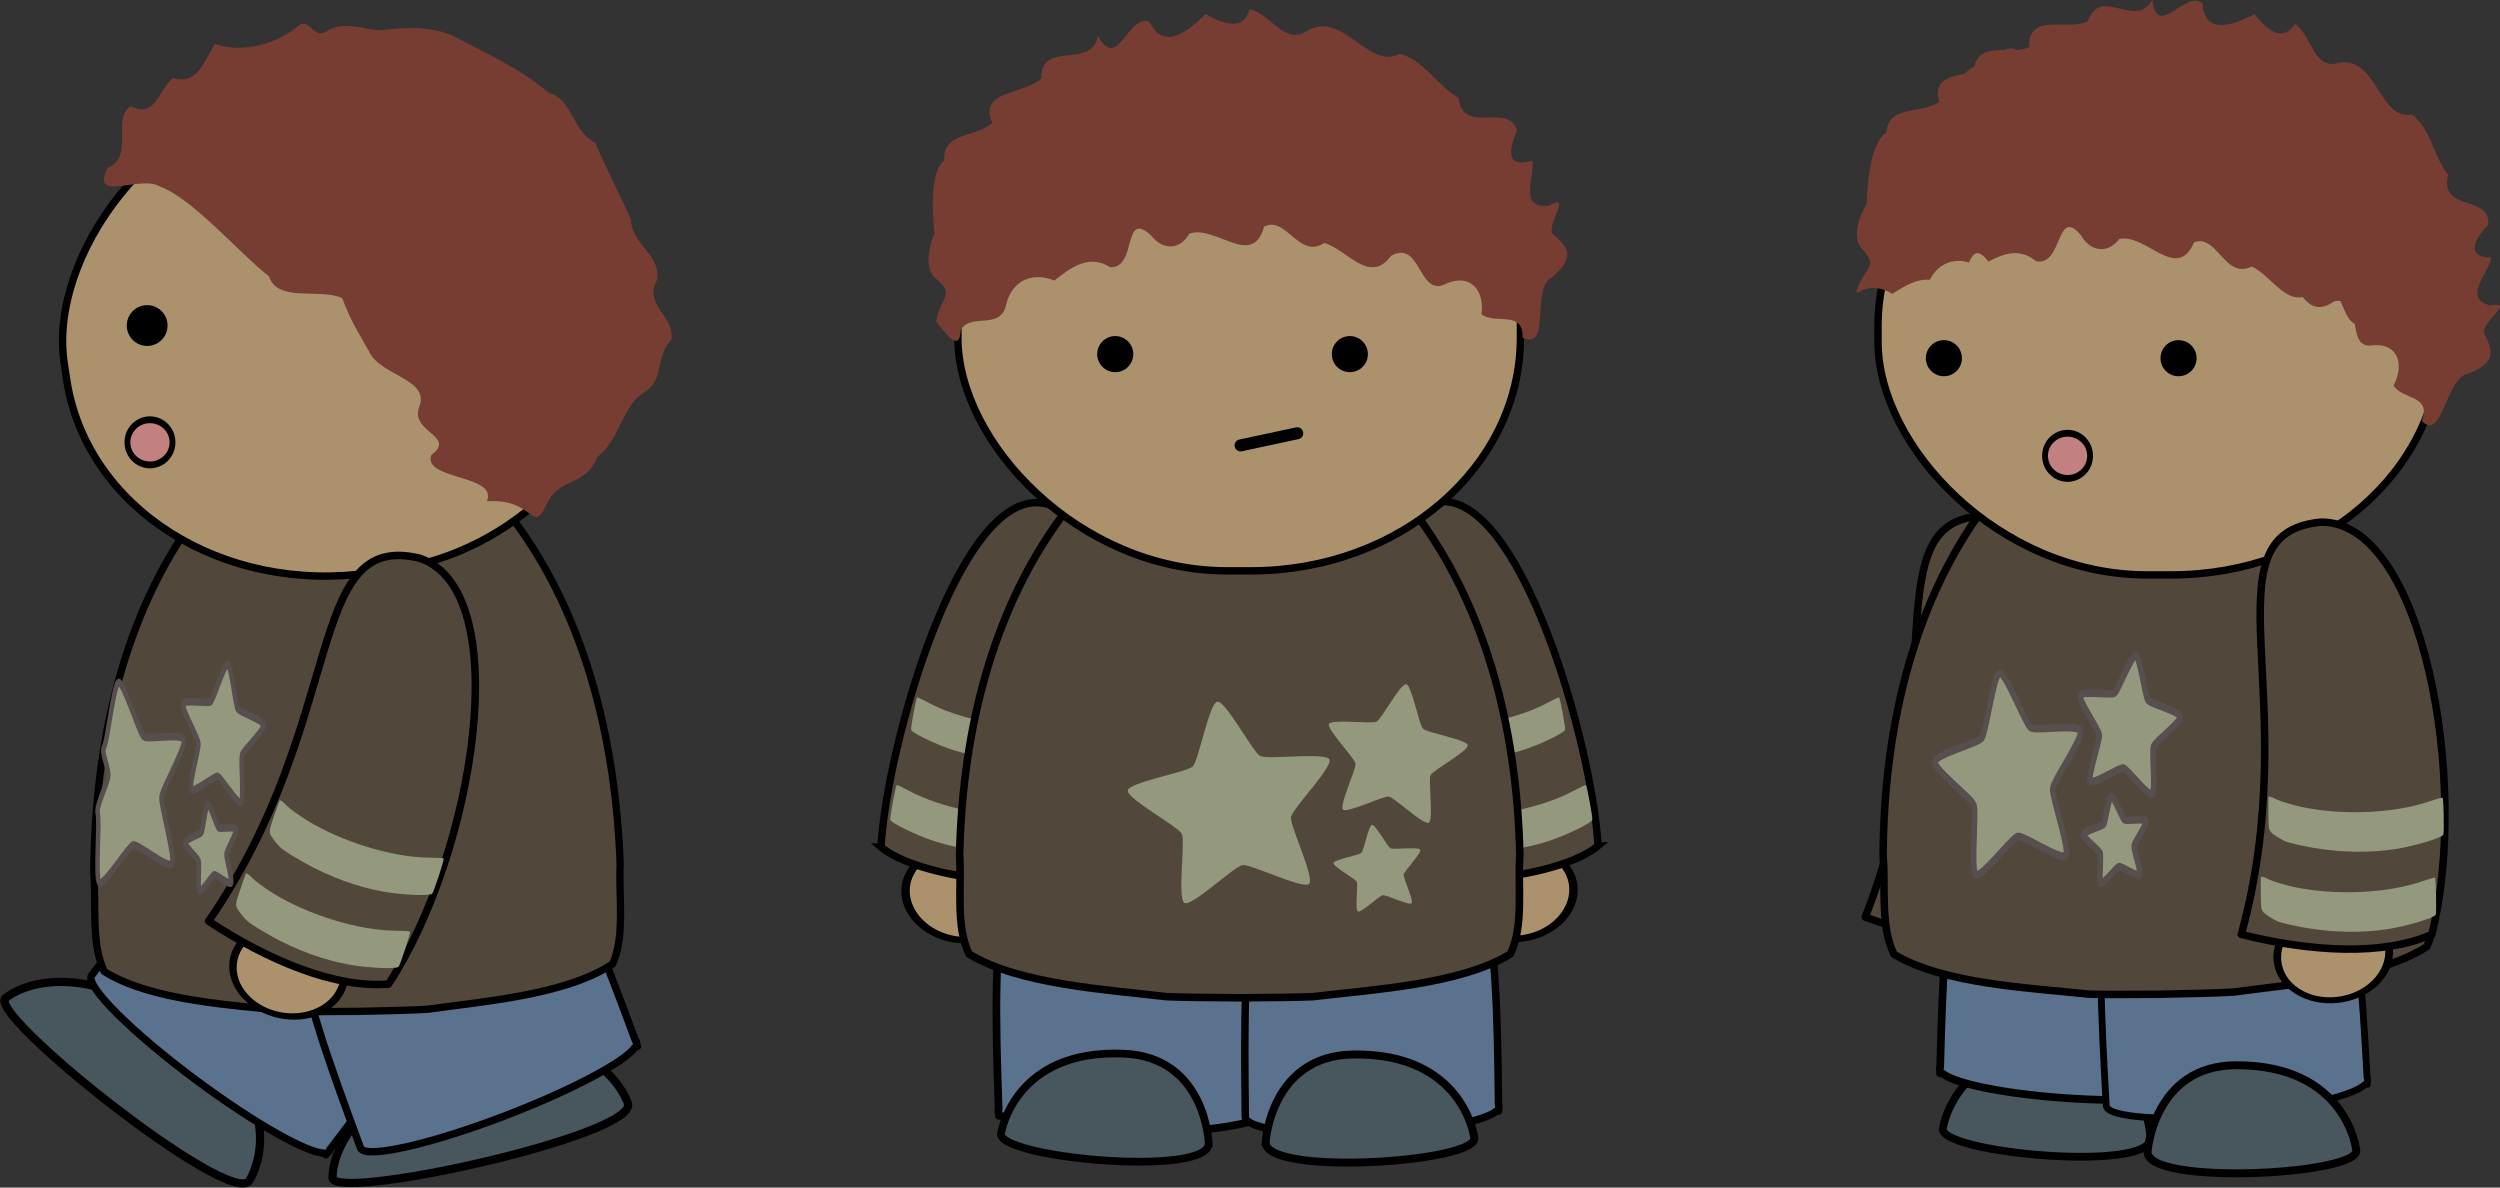 <?xml version="1.0" encoding="UTF-8" standalone="no"?>
<!-- Created with Inkscape (http://www.inkscape.org/) -->

<svg
   xmlns:dc="http://purl.org/dc/elements/1.1/"
   xmlns:cc="http://creativecommons.org/ns#"
   xmlns:rdf="http://www.w3.org/1999/02/22-rdf-syntax-ns#"
   xmlns:svg="http://www.w3.org/2000/svg"
   xmlns="http://www.w3.org/2000/svg"
   xmlns:sodipodi="http://sodipodi.sourceforge.net/DTD/sodipodi-0.dtd"
   xmlns:inkscape="http://www.inkscape.org/namespaces/inkscape"
   id="svg5995"
   viewBox="0 0 655.97 311.61"
   sodipodi:docname="meh.svg"
   version="1.1"
   inkscape:version="0.92.1 r15371"
   width="699.701"
   height="332.384">
  <rect x="0" y="0" width="655.97" height="311.61" fill="#333333" stroke="none"/>
  <defs
     id="defs80" />
  <sodipodi:namedview
     id="base"
     bordercolor="#666666"
     inkscape:pageshadow="2"
     inkscape:window-y="0"
     fit-margin-left="0"
     pagecolor="#ffffff"
     inkscape:window-height="452"
     inkscape:window-maximized="0"
     inkscape:zoom="0.9"
     inkscape:window-x="0"
     showgrid="false"
     borderopacity="1.0"
     inkscape:current-layer="layer1"
     inkscape:cx="446.89446"
     inkscape:cy="-348.78926"
     fit-margin-top="0"
     fit-margin-right="0"
     fit-margin-bottom="0"
     inkscape:window-width="512"
     inkscape:pageopacity="0.0"
     inkscape:document-units="px" />
  <g
     id="layer1"
     inkscape:label="Layer 1"
     inkscape:groupmode="layer"
     transform="translate(67.079,-377.91)">
    <g
       id="g3071">
      <path
         id="path4010-1-9-1-1-1-9-9-3-8-3-5-6-6-7-2-6-5-8-8-8-6-8-2"
         d="m 497.16,676.54 c 0,0 -0.753,-22.49 -22.156,-23.454 -28.792,-1.296 -32.261,20.661 -32.261,20.661 -2.486,6.565 54.755,11.989 54.417,2.793 z"
         sodipodi:nodetypes="cscc"
         style="fill:#48565e;stroke:#000000;stroke-width:2.03"
         inkscape:connector-curvature="0" />
      <g
         id="g5779"
         transform="matrix(-0.975,-0.22,-0.22,0.975,651.25,534.29)">
        <ellipse
           id="path3954-8-5-7-3-4-8-9-1-7-1-6-4-9-4-8-7-3-1-8-9-9-8-86-6-5-0"
           style="fill:#ab926c;fill-rule:evenodd;stroke:#000000;stroke-width:17.114;stroke-linecap:round;stroke-linejoin:round"
           transform="matrix(0.053,0.082,-0.107,0.041,281.19,213.55)"
           cx="-1200"
           cy="429.362"
           rx="136"
           ry="119" />
        <path
           id="path5577-2"
           sodipodi:nodetypes="cccc"
           style="fill:#52473b;fill-rule:evenodd;stroke:#000000;stroke-width:1.97;stroke-linecap:round;stroke-linejoin:round"
           inkscape:connector-curvature="0"
           d="M 155.18,126.95 C 149.791,86.073 169.938,19.17 196.509,22.8 c 30.394,6.587 -1.51,46.336 8.347,109.83 -18.56,2.487 -37.637,1.419 -49.676,-5.682 z" />
        <path
           id="path4044-5-1-3-7-78-2-76"
           style="fill:#94987d;fill-rule:evenodd"
           inkscape:connector-curvature="0"
           d="m 161.71,103.01 c -0.854,-0.356 -2.226,-1.147 -3.049,-1.755 -1.478,-1.093 -1.497,-1.155 -1.546,-5.249 -0.028,-2.279 -0.015,-4.354 0.028,-4.613 0.053,-0.317 0.707,-0.152 2.01,0.506 1.063,0.537 3.955,1.421 6.427,1.966 10.612,2.338 24.462,1.781 33.608,-1.351 1.928,-0.66 3.564,-1.12 3.634,-1.022 0.278,0.39 0.442,9.295 0.178,9.741 -0.492,0.833 -7.506,2.93 -12.416,3.714 -6.667,1.063 -14.381,0.963 -21.537,-0.281 -3.182,-0.556 -6.484,-1.298 -7.338,-1.655 z" />
        <path
           id="path4044-5-1-3-7-78-2-7-7"
           style="fill:#94987d;fill-rule:evenodd"
           inkscape:connector-curvature="0"
           d="m 159.71,124.01 c -0.854,-0.356 -2.226,-1.147 -3.049,-1.755 -1.478,-1.093 -1.497,-1.155 -1.546,-5.249 -0.028,-2.279 -0.015,-4.354 0.028,-4.613 0.053,-0.317 0.707,-0.152 2.01,0.506 1.063,0.537 3.955,1.421 6.427,1.966 10.612,2.338 24.462,1.781 33.608,-1.351 1.928,-0.66 3.564,-1.12 3.634,-1.022 0.278,0.39 0.442,9.295 0.178,9.741 -0.492,0.833 -7.506,2.93 -12.416,3.714 -6.667,1.063 -14.381,0.963 -21.537,-0.281 -3.182,-0.556 -6.484,-1.298 -7.338,-1.655 z" />
      </g>
      <path
         id="path3097-1-6-5-8-0-9-0-3-0-7-3-7-3"
         style="fill:#5b728e;fill-rule:evenodd;stroke:#000000;stroke-width:2.018;stroke-linecap:round;stroke-linejoin:round"
         inkscape:connector-curvature="0"
         d="m 479.52,574 c -34.54,-1.537 -36.247,36.532 -37.518,83.848 -0.085,0.152 -0.137,0.303 -0.143,0.463 -0.007,0.166 0.039,0.341 0.118,0.509 -0.005,0.241 -0.008,0.473 -0.015,0.714 l 0.636,0.023 c 3.299,2.789 17.377,5.591 34.329,6.61 19.246,1.157 34.991,-0.411 35.503,-3.493 l 0.013,8.3e-4 c 0.002,-0.036 0.003,-0.07 0.005,-0.106 8.6e-4,-0.01 2.8e-4,-0.01 7.8e-4,-0.015 8.7e-4,-0.01 8.7e-4,-0.01 7.9e-4,-0.015 1.279,-48.04 2.585,-86.958 -32.93,-88.538 z" />
      <path
         id="path3097-1-6-5-8-0-9-0-3-0-4-6-8-6-4"
         style="fill:#5b728e;fill-rule:evenodd;stroke:#000000;stroke-width:1.792;stroke-linecap:round;stroke-linejoin:round"
         inkscape:connector-curvature="0"
         d="m 515.04,578.25 c 33.583,-2.799 36.359,35.214 38.981,82.494 0.088,0.149 0.142,0.298 0.153,0.458 0.011,0.166 -0.028,0.343 -0.1,0.513 0.011,0.241 0.022,0.473 0.035,0.713 l -0.618,0.046 c -3.13,2.91 -16.755,6.227 -33.229,7.866 -18.704,1.86 -34.08,0.868 -34.668,-2.196 l -0.013,10e-4 c -0.003,-0.036 -0.006,-0.07 -0.008,-0.106 -10e-4,-0.01 -5.7e-4,-0.01 -10e-4,-0.015 -0.001,-0.01 -0.001,-0.01 -0.001,-0.015 -2.651,-48.003 -5.061,-86.881 29.47,-89.759 z" />
      <path
         id="path3932-5-3-8-0-8-51-1-3-0-2-1-8-9-8-4-7-3-4-6-1-9-3-3"
         d="m 498.1,484.44 c -0.24,0.003 -0.48,0.028 -0.72,0.031 -0.136,0.002 -0.272,0.004 -0.408,0.006 -0.21,0.003 -0.424,0.006 -0.634,0.009 l 8.4e-4,0.053 c -16.047,1.12 -30.772,11.08 -40.549,23.527 -20.959,26.505 -28.565,61.125 -28.762,94.245 0.696,8.484 -0.784,18.701 2.872,26.014 12.987,7.792 35.687,8.801 51.176,10.442 4.106,0.127 10.623,0.084 17.699,0.022 l 3.4e-4,0.021 c 0.742,-0.011 1.449,-0.021 2.181,-0.052 0.072,-10e-4 0.143,-0.002 0.215,-0.003 7.075,-0.142 13.59,-0.287 17.69,-0.532 15.43,-2.087 38.088,-3.748 50.823,-11.91 3.423,-7.415 1.621,-17.585 2.049,-26.085 -1.242,-33.099 -9.938,-67.484 -31.724,-93.374 -10.165,-12.16 -25.198,-21.692 -41.273,-22.35 l -10e-4,-0.074 c -0.21,0.003 -0.424,0.006 -0.634,0.009 z"
         style="fill:#52473b;fill-rule:evenodd;stroke:#000000;stroke-width:1.965;stroke-linecap:round;stroke-linejoin:round"
         inkscape:connector-curvature="0" />
      <path
         id="path4010-7-1-8-9-8-8-6-7-4-9-6-5-3-4-6-3-4-6-4-7-6-5"
         d="m 496.42,680.02 c 0,0 1.681,-22.519 23.194,-22.603 28.939,-0.113 31.514,22.046 31.514,22.046 2.224,6.685 -55.426,9.764 -54.708,0.557 z"
         sodipodi:nodetypes="cscc"
         style="fill:#48565e;stroke:#000000;stroke-width:2.081"
         inkscape:connector-curvature="0" />
      <rect
         id="rect4240-8-9-5-1-5-0-6-1-8-0-5-9-7-2-1-4-2-9"
         style="fill:#ab926c;fill-rule:evenodd;stroke:#000000;stroke-width:1.941;stroke-linecap:round;stroke-linejoin:bevel"
         rx="70.635"
         ry="61.147"
         height="126.51"
         width="147.6"
         y="402.25"
         x="425.69" />
      <path
         id="path3934-2-5-3"
         d="m 535,384.23 c -3.691,5.767 -8.59,-0.206 -10.557,-2.553 -5.019,2.499 -12.991,5.888 -13.63,-2.836 -4.264,-3.991 -11.812,9.722 -13.168,-0.932 -4.673,7.965 -13.517,-4.078 -16.934,5.645 -5.486,2.565 -15.655,-2.559 -15.359,6.713 -5.012,2.336 -12.49,-1.911 -14.483,5.173 -5.317,1.942 -8.875,17.128 -8.875,17.128 0,0 -5.838,6.25 -4,10.861 3.464,6.404 -0.017,4.664 -3.633,11.081 1.008,2.971 2.409,10.081 4.889,4.157 3.979,-3.619 9.21,3.705 12.904,-2.559 3.665,-5.544 9.276,-5.547 13.226,-1.678 5.048,-1.828 10.45,-3.629 14.072,1.439 6.182,2.789 8.08,-13.373 12.37,-4.308 1.286,4.689 5.374,6.067 8.993,2.809 6.835,-0.124 11.33,14.048 17.861,4.656 6.106,-1.131 5.139,11.161 12.433,9.09 4.664,3.455 6.61,14.27 14.276,8.863 8.572,-1.655 2.304,13.058 10.396,11.511 6.637,-0.426 7.954,5.398 5.18,10.54 2.05,3.779 10.15,2.421 7.376,9.289 5.445,5.82 6.402,-11.735 12.268,-12.364 7.523,-3.109 6.407,-5.995 4,-10.861 0.298,-3.459 8.303,-8.2 1.659,-7.05 -7.494,-2.027 -0.03,-8.722 0.305,-12.542 -6.93,-0.157 -4.244,-5.081 -0.789,-8.508 0.963,-8.084 -12.914,-3.361 -10.505,-13.191 -3.732,-4.597 -4.556,-12.319 -9.565,-15.841 -8.625,1.516 -8.967,-15.12 -18.936,-13.611 -7.054,2.27 -7.183,-7.504 -11.772,-10.124 z"
         sodipodi:nodetypes="ccccccccccccccccccccccccccccccc"
         style="fill:#773d33;fill-rule:evenodd"
         inkscape:connector-curvature="0" />
      <circle
         id="path4283-4-8-8-0"
         style="fill:#000000;fill-rule:evenodd"
         transform="matrix(1.894,0,0,1.894,343.54,183.06)"
         cx="52.5"
         cy="152.5"
         r="2.5" />
      <circle
         id="path4283-7-78-8-7-7"
         style="fill:#000000;fill-rule:evenodd"
         transform="matrix(1.894,0,0,1.894,405.11,183.06)"
         cx="52.5"
         cy="152.5"
         r="2.5" />
      <ellipse
         id="path3032-2-8-3-9"
         style="fill:#c38080;fill-rule:evenodd;stroke:#000000;stroke-width:4.536;stroke-linecap:round;stroke-linejoin:round"
         transform="matrix(0.338,0,0,-0.395,494.86,495.54)"
         cx="-57.5"
         cy="-5"
         rx="17.5"
         ry="15" />
      <g
         id="g4947-9"
         style="fill:#94987d;stroke:#574e4e;stroke-width:2.011"
         transform="matrix(0.718,0,0,0.995,585.84,243.65)">
        <path
           id="path4345-2-5-0-2-9"
           style="fill:#94987d;fill-rule:evenodd;stroke:#574e4e;stroke-width:10.84"
           sodipodi:type="star"
           sodipodi:sides="5"
           inkscape:transform-center-x="11.17307"
           sodipodi:r1="152.0296"
           sodipodi:r2="82.332176"
           inkscape:transform-center-y="-11.848183"
           sodipodi:arg1="0.79004929"
           sodipodi:arg2="1.4183678"
           transform="matrix(0.186,0,0,0.186,-92.29,362.59)"
           inkscape:randomized="0"
           sodipodi:cy="-119.32605"
           sodipodi:cx="-441"
           inkscape:rounded="0.12"
           inkscape:flatsided="false"
           d="m -334,-11.326 c -8.369,8.292 -82.854,-28.411 -94.499,-26.622 -11.645,1.789 -71.678,59.157 -82.151,53.759 -10.472,-5.397 1.417,-87.579 -3.882,-98.1 -5.3,-10.522 -78.411,-49.89 -76.514,-61.517 1.897,-11.628 83.73,-25.715 92.099,-34.007 8.369,-8.292 23.218,-89.99 34.862,-91.779 11.645,-1.789 50.331,71.686 60.803,77.083 10.472,5.397 92.76,-5.727 98.06,4.795 5.3,10.522 -52.624,70.019 -54.521,81.647 -1.897,11.628 34.112,86.451 25.742,94.742 z" />
        <path
           id="path4345-0-2-2-7-0-2"
           style="fill:#94987d;fill-rule:evenodd;stroke:#574e4e;stroke-width:15.757"
           sodipodi:type="star"
           sodipodi:sides="5"
           inkscape:transform-center-x="-7.6861408"
           sodipodi:r1="152.0296"
           sodipodi:r2="82.332176"
           inkscape:transform-center-y="-8.1505547"
           sodipodi:arg1="0.79004929"
           sodipodi:arg2="1.4183678"
           transform="matrix(-0.128,0,0,0.128,-188.24,342.34)"
           inkscape:randomized="0"
           sodipodi:cy="-119.32605"
           sodipodi:cx="-441"
           inkscape:rounded="0.12"
           inkscape:flatsided="false"
           d="m -334,-11.326 c -8.369,8.292 -82.854,-28.411 -94.499,-26.622 -11.645,1.789 -71.678,59.157 -82.151,53.759 -10.472,-5.397 1.417,-87.579 -3.882,-98.1 -5.3,-10.522 -78.411,-49.89 -76.514,-61.517 1.897,-11.628 83.73,-25.715 92.099,-34.007 8.369,-8.292 23.218,-89.99 34.862,-91.779 11.645,-1.789 50.331,71.686 60.803,77.083 10.472,5.397 92.76,-5.727 98.06,4.795 5.3,10.522 -52.624,70.019 -54.521,81.647 -1.897,11.628 34.112,86.451 25.742,94.742 z" />
        <path
           id="path4345-0-8-7-0-9-3-9"
           style="fill:#94987d;fill-rule:evenodd;stroke:#574e4e;stroke-width:25.005"
           sodipodi:type="star"
           sodipodi:sides="5"
           inkscape:transform-center-x="4.8435449"
           sodipodi:r1="152.0296"
           sodipodi:r2="82.332176"
           inkscape:transform-center-y="-5.1362222"
           sodipodi:arg1="0.79004929"
           sodipodi:arg2="1.4183678"
           transform="matrix(0.08,0,0,0.08,-100.7,366.51)"
           inkscape:randomized="0"
           sodipodi:cy="-119.32605"
           sodipodi:cx="-441"
           inkscape:rounded="0.12"
           inkscape:flatsided="false"
           d="m -334,-11.326 c -8.369,8.292 -82.854,-28.411 -94.499,-26.622 -11.645,1.789 -71.678,59.157 -82.151,53.759 -10.472,-5.397 1.417,-87.579 -3.882,-98.1 -5.3,-10.522 -78.411,-49.89 -76.514,-61.517 1.897,-11.628 83.73,-25.715 92.099,-34.007 8.369,-8.292 23.218,-89.99 34.862,-91.779 11.645,-1.789 50.331,71.686 60.803,77.083 10.472,5.397 92.76,-5.727 98.06,4.795 5.3,10.522 -52.624,70.019 -54.521,81.647 -1.897,11.628 34.112,86.451 25.742,94.742 z" />
      </g>
      <path
         id="path3934-2-5-3-5"
         d="m 486.7,391.06 c -2.373,6.423 -8.427,1.633 -10.851,-0.239 -4.369,3.515 -11.444,8.541 -13.934,0.155 -1.858,-1.106 -3.626,0.275 -5.312,1.915 -0.223,0.575 -0.405,1.237 -0.504,2.044 -5.09,3.64 -16.873,0.69 -14.373,9.716 -4.652,3.318 -13.434,0.705 -13.828,8.057 -5.062,2.995 -5.158,18.594 -5.158,18.594 0,0 -4.587,7.343 -1.588,11.484 5.111,5.565 1.105,4.579 -1.133,11.611 0.073,0.113 0.181,0.289 0.258,0.414 2.662,-1.874 6.082,-1.73 9.154,0.193 3.18,-2.006 6.532,-4.053 9.844,-3.655 2.2,-4.372 6.281,-5.758 10.286,-4.572 1.093,-2.454 2.29,-3.859 5.081,-0.244 0.004,0.008 -0.008,0.023 -0.005,0.031 4.098,-2.204 8.373,-3.62 12.507,-0.1 7.079,1.464 5.251,-14.756 11.849,-6.753 2.444,4.332 7.013,4.845 10.001,0.91 7.068,-1.524 15.066,11.43 19.626,0.885 6.072,-2.362 8.001,9.872 15.085,6.345 5.66,2.428 10.217,12.649 16.899,5.776 8.51,-3.382 5.496,12.305 13.533,9.128 0.195,-0.051 0.364,-0.074 0.552,-0.113 -0.538,-0.989 -1.312,-2.019 -2.242,-3.181 -0.448,-3.443 6.362,-9.784 0.118,-7.239 -7.754,-0.378 -1.908,-8.517 -2.397,-12.32 -6.803,1.329 -5.237,-4.065 -2.595,-8.151 -0.788,-8.103 -13.323,-0.524 -13.072,-10.641 -4.629,-3.693 -7.071,-11.062 -12.717,-13.431 -8.101,3.325 -12.02,-12.848 -21.436,-9.242 -6.405,3.726 -8.607,-5.799 -13.649,-7.377 z"
         style="fill:#773d33;fill-rule:evenodd"
         inkscape:connector-curvature="0" />
      <ellipse
         id="path3954-8-5-7-3-4-8-9-1-7-1-6-4-9-4-8-7-3-1-8-9-9-8-86-6-5"
         style="fill:#ab926c;fill-rule:evenodd;stroke:#000000;stroke-width:17.114;stroke-linecap:round;stroke-linejoin:round"
         transform="matrix(-0.062,0.075,0.101,0.053,427.36,695.63)"
         cx="-1200"
         cy="429.362"
         rx="136"
         ry="119" />
      <path
         id="path5577"
         d="m 571.01,623.09 c 10,-40 -2.414,-108.76 -29.225,-108.17 -30.946,3.091 -3.765,46.207 -20.775,108.17 18.157,4.58 37.232,5.687 50,0 z"
         sodipodi:nodetypes="cccc"
         style="fill:#52473b;fill-rule:evenodd;stroke:#000000;stroke-width:1.97;stroke-linecap:round;stroke-linejoin:round"
         inkscape:connector-curvature="0" />
      <path
         id="path4044-5-1-3-7-78-2"
         d="m 532.72,598.73 c -0.854,-0.356 -2.226,-1.147 -3.049,-1.755 -1.478,-1.093 -1.497,-1.155 -1.546,-5.249 -0.028,-2.279 -0.015,-4.354 0.028,-4.613 0.053,-0.317 0.707,-0.152 2.01,0.506 1.063,0.537 3.955,1.421 6.427,1.966 10.612,2.338 24.462,1.781 33.608,-1.351 1.928,-0.66 3.564,-1.12 3.634,-1.022 0.278,0.39 0.442,9.295 0.178,9.741 -0.492,0.833 -7.506,2.93 -12.416,3.714 -6.667,1.063 -14.381,0.963 -21.537,-0.282 -3.182,-0.556 -6.484,-1.298 -7.338,-1.655 z"
         style="fill:#94987d;fill-rule:evenodd"
         inkscape:connector-curvature="0" />
      <path
         id="path4044-5-1-3-7-78-2-7"
         d="m 530.72,619.73 c -0.854,-0.356 -2.226,-1.147 -3.049,-1.755 -1.478,-1.093 -1.497,-1.155 -1.546,-5.249 -0.028,-2.279 -0.015,-4.354 0.028,-4.613 0.053,-0.317 0.707,-0.152 2.01,0.506 1.063,0.537 3.955,1.421 6.427,1.966 10.612,2.338 24.462,1.781 33.608,-1.351 1.928,-0.66 3.564,-1.12 3.634,-1.022 0.278,0.39 0.442,9.295 0.178,9.741 -0.492,0.833 -7.506,2.93 -12.416,3.714 -6.667,1.063 -14.381,0.963 -21.537,-0.281 -3.182,-0.556 -6.484,-1.298 -7.338,-1.655 z"
         style="fill:#94987d;fill-rule:evenodd"
         inkscape:connector-curvature="0" />
    </g>
    <g
       id="g3123">
      <path
         id="path4125-7-1-4-5-6-6-7-4"
         d="m 322.43,655.35 -0.597,-32.38"
         style="opacity:0.893;fill:none;stroke:#ffffff;stroke-width:1.941;stroke-linecap:round;stroke-linejoin:round"
         inkscape:connector-curvature="0" />
      <path
         id="path4125-7-3-4-5-2-43-0-8-2"
         d="m 203.05,656.11 -0.597,-32.38"
         style="opacity:0.893;fill:none;stroke:#ffffff;stroke-width:1.941;stroke-linecap:round;stroke-linejoin:round"
         inkscape:connector-curvature="0" />
      <ellipse
         id="path3954-8-5-7-3-4-8-9-1-7-1-6-4-9-4-8-7-37-4-4"
         style="fill:#ab926c;fill-rule:evenodd;stroke:#000000;stroke-width:18.542;stroke-linecap:round;stroke-linejoin:round"
         transform="matrix(-0.058,0.078,0.104,0.048,216.86,685.23)"
         cx="-1200"
         cy="429.362"
         rx="136"
         ry="119" />
      <path
         id="path3352-0-2-4-5-6-0-0-9-0-5-0-9"
         d="m 352.23,599.85 c -1.525,-26.672 -20.451,-93.508 -42.295,-90.243 -21.843,3.266 -10.911,68.646 -3.852,93.693 2.611,9.265 36.724,4.566 46.147,-3.45 z"
         sodipodi:nodetypes="cssc"
         style="fill:#52473b;stroke:#000000;stroke-width:1.941"
         inkscape:connector-curvature="0" />
      <ellipse
         id="path3954-8-5-7-3-4-8-9-1-7-1-6-4-9-4-8-7-3-1-6-8"
         style="fill:#ab926c;fill-rule:evenodd;stroke:#000000;stroke-width:18.542;stroke-linecap:round;stroke-linejoin:round"
         transform="matrix(0.058,0.078,-0.104,0.048,299.45,685.55)"
         cx="-1200"
         cy="429.362"
         rx="136"
         ry="119" />
      <path
         id="path3352-0-2-4-5-6-0-0-9-0-7-9-2-6"
         d="m 164.08,600.16 c 1.525,-26.672 20.451,-93.508 42.295,-90.243 21.843,3.266 10.911,68.646 3.852,93.693 -2.611,9.265 -36.724,4.566 -46.147,-3.45 z"
         sodipodi:nodetypes="cssc"
         style="fill:#52473b;stroke:#000000;stroke-width:1.941"
         inkscape:connector-curvature="0" />
      <path
         id="path3097-1-6-5-8-0-9-0-3-0-7-3-7"
         style="fill:#5b728e;fill-rule:evenodd;stroke:#000000;stroke-width:2.018;stroke-linecap:round;stroke-linejoin:round"
         inkscape:connector-curvature="0"
         d="m 227.22,583.01 c -34.569,0.605 -33.916,38.706 -32.255,86.01 -0.076,0.157 -0.117,0.311 -0.114,0.471 0.003,0.166 0.06,0.338 0.15,0.501 0.01,0.241 0.021,0.472 0.03,0.713 l 0.636,-0.016 c 3.465,2.579 17.69,4.505 34.672,4.472 19.281,-0.037 34.899,-2.576 35.219,-5.684 h 0.013 c -7.1e-4,-0.036 -10e-4,-0.07 -0.002,-0.106 2.5e-4,-0.01 -3.4e-4,-0.01 -1.4e-4,-0.015 2.5e-4,-0.01 2.5e-4,-0.01 -1.4e-4,-0.015 -1.698,-48.027 -2.803,-86.951 -38.348,-86.33 z" />
      <path
         id="path3097-1-6-5-8-0-9-0-3-0-4-6-8-6"
         style="fill:#5b728e;fill-rule:evenodd;stroke:#000000;stroke-width:1.959;stroke-linecap:round;stroke-linejoin:round"
         inkscape:connector-curvature="0"
         d="m 292.01,583.17 c 32.559,-0.811 33.6,37.281 34.093,84.609 0.078,0.153 0.124,0.306 0.128,0.466 0.004,0.166 -0.042,0.341 -0.119,0.506 10e-4,0.241 5.8e-4,0.473 0.003,0.714 l -0.599,0.01 c -3.149,2.719 -16.453,5.225 -32.436,5.887 -18.147,0.752 -32.956,-1.145 -33.392,-4.237 l -0.013,7.3e-4 c -0.001,-0.036 -0.002,-0.07 -0.003,-0.106 -6.8e-4,-0.01 -1.2e-4,-0.01 -5.4e-4,-0.015 -6.7e-4,-0.01 -6.7e-4,-0.01 -5.2e-4,-0.015 -0.489,-48.051 -1.14,-86.984 32.339,-87.818 z" />
      <g
         id="g8192-1"
         style="fill:#94987d"
         transform="matrix(1.052,0,0,1.052,116.52,-1929.1)">
        <path
           id="path4044-5-1-3-7"
           style="fill:#94987d;fill-rule:evenodd"
           inkscape:connector-curvature="0"
           d="m 185.93,2405.2 c -0.817,-0.191 -2.163,-0.695 -2.989,-1.117 -1.486,-0.758 -1.511,-0.811 -2.164,-4.468 -0.363,-2.035 -0.661,-3.894 -0.661,-4.132 0,-0.291 0.61,-0.241 1.875,0.154 1.031,0.322 3.751,0.683 6.045,0.803 9.845,0.513 22.157,-2.045 29.876,-6.209 1.627,-0.878 3.023,-1.533 3.1,-1.455 0.307,0.307 1.778,8.253 1.609,8.691 -0.317,0.819 -6.281,3.739 -10.559,5.171 -5.808,1.944 -12.727,3.001 -19.316,2.952 -2.93,-0.024 -5.996,-0.197 -6.814,-0.39 z" />
        <path
           id="path4044-8-4-2-4-5"
           style="fill:#94987d;fill-rule:evenodd"
           inkscape:connector-curvature="0"
           d="m 84.222,2405.2 c 0.817,-0.191 2.163,-0.695 2.989,-1.117 1.486,-0.758 1.511,-0.811 2.164,-4.468 0.364,-2.035 0.661,-3.894 0.661,-4.132 0,-0.291 -0.61,-0.241 -1.875,0.154 -1.031,0.322 -3.751,0.683 -6.045,0.803 -9.845,0.513 -22.157,-2.045 -29.876,-6.209 -1.627,-0.878 -3.023,-1.533 -3.1,-1.455 -0.307,0.307 -1.778,8.253 -1.609,8.691 0.317,0.819 6.281,3.739 10.559,5.171 5.808,1.944 12.727,3.001 19.316,2.952 2.93,-0.024 5.996,-0.197 6.814,-0.39 z" />
      </g>
      <g
         id="g8192-1-0"
         style="fill:#94987d"
         transform="matrix(0.98,0,0,0.98,125.41,-1780.1)">
        <path
           id="path4044-5-1-3-7-7"
           style="fill:#94987d;fill-rule:evenodd"
           inkscape:connector-curvature="0"
           d="m 185.93,2405.2 c -0.817,-0.191 -2.163,-0.695 -2.989,-1.117 -1.486,-0.758 -1.511,-0.811 -2.164,-4.468 -0.363,-2.035 -0.661,-3.894 -0.661,-4.132 0,-0.291 0.61,-0.241 1.875,0.154 1.031,0.322 3.751,0.683 6.045,0.803 9.845,0.513 22.157,-2.045 29.876,-6.209 1.627,-0.878 3.023,-1.533 3.1,-1.455 0.307,0.307 1.778,8.253 1.609,8.691 -0.317,0.819 -6.281,3.739 -10.559,5.171 -5.808,1.944 -12.727,3.001 -19.316,2.952 -2.93,-0.024 -5.996,-0.197 -6.814,-0.39 z" />
        <path
           id="path4044-8-4-2-4-5-9"
           style="fill:#94987d;fill-rule:evenodd"
           inkscape:connector-curvature="0"
           d="m 84.222,2405.2 c 0.817,-0.191 2.163,-0.695 2.989,-1.117 1.486,-0.758 1.511,-0.811 2.164,-4.468 0.364,-2.035 0.661,-3.894 0.661,-4.132 0,-0.291 -0.61,-0.241 -1.875,0.154 -1.031,0.322 -3.751,0.683 -6.045,0.803 -9.845,0.513 -22.157,-2.045 -29.876,-6.209 -1.627,-0.878 -3.023,-1.533 -3.1,-1.455 -0.307,0.307 -1.778,8.253 -1.609,8.691 0.317,0.819 6.281,3.739 10.559,5.171 5.808,1.944 12.727,3.001 19.316,2.952 2.93,-0.024 5.996,-0.197 6.814,-0.39 z" />
      </g>
      <path
         id="path3932-5-3-8-0-8-51-1-3-0-2-1-8-9-8-4-7-3-4-6-1-9-3"
         d="m 258.78,485.36 c -0.244,0 -0.488,0.021 -0.731,0.021 h -0.415 c -0.213,0 -0.43,-2e-4 -0.644,0 v 0.053 c -16.316,0.889 -31.43,10.636 -41.559,22.941 -21.711,26.2 -29.991,60.708 -30.722,93.82 0.57,8.493 -1.096,18.688 2.499,26.052 13.065,7.978 36.103,9.313 51.807,11.177 4.168,0.186 10.788,0.237 17.975,0.277 v 0.021 c 0.754,0 1.472,0 2.216,-0.021 0.073,-2e-4 0.145,5e-4 0.218,0 7.187,-0.04 13.807,-0.091 17.975,-0.277 15.705,-1.864 38.743,-3.2 51.807,-11.177 3.595,-7.364 1.929,-17.559 2.499,-26.052 -0.731,-33.113 -9.011,-67.62 -30.722,-93.82 -10.129,-12.305 -25.244,-22.052 -41.559,-22.941 v -0.074 c -0.214,-3e-4 -0.431,0 -0.644,0 z"
         style="fill:#52473b;fill-rule:evenodd;stroke:#000000;stroke-width:1.98;stroke-linecap:round;stroke-linejoin:round"
         inkscape:connector-curvature="0" />
      <path
         id="path4010-7-1-8-9-8-8-6-7-4-9-6-5-3-4-6-3-4-6-4-7-6"
         d="m 265.01,677.51 c 0,0 1.375,-22.54 22.885,-22.916 28.934,-0.506 31.811,21.616 31.811,21.616 2.314,6.654 -55.289,10.517 -54.695,1.3 z"
         sodipodi:nodetypes="cscc"
         style="fill:#48565e;stroke:#000000;stroke-width:2.081"
         inkscape:connector-curvature="0" />
      <rect
         id="rect4240-8-9-5-1-5-0-6-1-8-0-5-9-7-2-1-4-2"
         style="fill:#ab926c;fill-rule:evenodd;stroke:#000000;stroke-width:1.941;stroke-linecap:round;stroke-linejoin:bevel"
         rx="70.635"
         ry="61.147"
         height="126.51"
         width="147.6"
         y="401.18"
         x="184.26" />
      <path
         id="path4010-1-9-1-1-1-9-9-3-8-3-5-6-6-7-2-6-5-8-8-8-6-8"
         d="m 250.06,677.84 c 0,0 -0.753,-22.49 -22.156,-23.454 -28.792,-1.296 -32.261,20.661 -32.261,20.661 -2.486,6.565 54.755,11.989 54.417,2.793 z"
         sodipodi:nodetypes="cscc"
         style="fill:#48565e;stroke:#000000;stroke-width:2.03"
         inkscape:connector-curvature="0" />
      <circle
         id="path4283-4-8-8"
         style="fill:#000000;fill-rule:evenodd"
         transform="matrix(1.894,0,0,1.894,126.11,181.99)"
         cx="52.5"
         cy="152.5"
         r="2.5" />
      <circle
         id="path4283-7-78-8-7"
         style="fill:#000000;fill-rule:evenodd"
         transform="matrix(1.894,0,0,1.894,187.67,181.99)"
         cx="52.5"
         cy="152.5"
         r="2.5" />
      <path
         id="path3934-2-5"
         d="m 260.73,380.36 c -1.568,6.687 -8.67,2.775 -11.503,1.253 -4.1,4.08 -10.828,10.015 -14.682,2.05 -5.736,-2.271 -8.235,13.206 -13.517,3.677 -1.741,9.089 -15.027,0.845 -14.862,11.15 -4.543,4.303 -16.606,3.009 -12.892,11.608 -4.154,3.924 -13.201,2.523 -12.584,9.86 -4.604,3.661 -2.568,19.14 -2.568,19.14 0,0 -3.538,7.882 0,11.574 5.825,4.812 1.702,4.382 0.449,11.654 2.104,2.439 6.125,8.627 6.423,2.211 2.647,-4.771 10.579,0.293 11.967,-6.861 1.623,-6.469 7.237,-8.411 12.614,-6.146 4.377,-3.46 9.117,-7.018 14.609,-3.513 7.213,0.48 3.155,-15.342 10.788,-8.318 3.015,3.956 7.612,3.835 10.032,-0.472 6.792,-2.478 16.512,9.267 19.585,-1.804 5.692,-3.171 9.254,8.697 15.789,4.233 5.939,1.63 11.871,11.106 17.549,3.382 7.967,-4.516 7.117,11.457 14.643,7.209 6.483,-2.694 9.947,2.316 9.066,8.101 3.444,2.838 11.047,-1.236 10.802,6.167 7.592,3.579 2.08,-13.225 7.718,-15.843 6.381,-5.517 4.201,-7.84 0,-11.574 -0.976,-3.349 5.285,-10.564 -0.938,-7.189 -8.245,0.688 -3.244,-8.175 -4.317,-11.874 -6.991,2.248 -6.118,-3.301 -3.925,-7.711 -2.015,-7.919 -14.159,1.309 -15.371,-8.747 -5.428,-3.024 -9.098,-9.986 -15.407,-11.559 -8.07,4.403 -14.543,-11.089 -23.96,-6.228 -6.221,4.568 -9.952,-4.559 -15.508,-5.431 z"
         sodipodi:nodetypes="ccccccccccccccccccccccccccccccc"
         style="fill:#773d33;fill-rule:evenodd"
         inkscape:connector-curvature="0" />
      <g
         id="g4947"
         style="fill:#94987d"
         transform="matrix(0.995,0,0,0.995,430.06,251.14)">
        <path
           id="path4345-2-5-0-2"
           style="fill:#94987d;fill-rule:evenodd"
           sodipodi:type="star"
           sodipodi:sides="5"
           inkscape:transform-center-x="11.17307"
           sodipodi:r1="152.0296"
           sodipodi:r2="82.332176"
           inkscape:transform-center-y="-11.848183"
           sodipodi:arg1="0.79004929"
           sodipodi:arg2="1.4183678"
           transform="matrix(0.186,0,0,0.186,-92.29,362.59)"
           inkscape:randomized="0"
           sodipodi:cy="-119.32605"
           sodipodi:cx="-441"
           inkscape:rounded="0.12"
           inkscape:flatsided="false"
           d="m -334,-11.326 c -8.369,8.292 -82.854,-28.411 -94.499,-26.622 -11.645,1.789 -71.678,59.157 -82.151,53.759 -10.472,-5.397 1.417,-87.579 -3.882,-98.1 -5.3,-10.522 -78.411,-49.89 -76.514,-61.517 1.897,-11.628 83.73,-25.715 92.099,-34.007 8.369,-8.292 23.218,-89.99 34.862,-91.779 11.645,-1.789 50.331,71.686 60.803,77.083 10.472,5.397 92.76,-5.727 98.06,4.795 5.3,10.522 -52.624,70.019 -54.521,81.647 -1.897,11.628 34.112,86.451 25.742,94.742 z" />
        <path
           id="path4345-0-2-2-7-0"
           style="fill:#94987d;fill-rule:evenodd"
           sodipodi:type="star"
           sodipodi:sides="5"
           inkscape:transform-center-x="-7.6861408"
           sodipodi:r1="152.0296"
           sodipodi:r2="82.332176"
           inkscape:transform-center-y="-8.1505547"
           sodipodi:arg1="0.79004929"
           sodipodi:arg2="1.4183678"
           transform="matrix(-0.128,0,0,0.128,-188.24,342.34)"
           inkscape:randomized="0"
           sodipodi:cy="-119.32605"
           sodipodi:cx="-441"
           inkscape:rounded="0.12"
           inkscape:flatsided="false"
           d="m -334,-11.326 c -8.369,8.292 -82.854,-28.411 -94.499,-26.622 -11.645,1.789 -71.678,59.157 -82.151,53.759 -10.472,-5.397 1.417,-87.579 -3.882,-98.1 -5.3,-10.522 -78.411,-49.89 -76.514,-61.517 1.897,-11.628 83.73,-25.715 92.099,-34.007 8.369,-8.292 23.218,-89.99 34.862,-91.779 11.645,-1.789 50.331,71.686 60.803,77.083 10.472,5.397 92.76,-5.727 98.06,4.795 5.3,10.522 -52.624,70.019 -54.521,81.647 -1.897,11.628 34.112,86.451 25.742,94.742 z" />
        <path
           id="path4345-0-8-7-0-9-3"
           style="fill:#94987d;fill-rule:evenodd"
           sodipodi:type="star"
           sodipodi:sides="5"
           inkscape:transform-center-x="4.8435449"
           sodipodi:r1="152.0296"
           sodipodi:r2="82.332176"
           inkscape:transform-center-y="-5.1362222"
           sodipodi:arg1="0.79004929"
           sodipodi:arg2="1.4183678"
           transform="matrix(0.08,0,0,0.08,-100.7,366.51)"
           inkscape:randomized="0"
           sodipodi:cy="-119.32605"
           sodipodi:cx="-441"
           inkscape:rounded="0.12"
           inkscape:flatsided="false"
           d="m -334,-11.326 c -8.369,8.292 -82.854,-28.411 -94.499,-26.622 -11.645,1.789 -71.678,59.157 -82.151,53.759 -10.472,-5.397 1.417,-87.579 -3.882,-98.1 -5.3,-10.522 -78.411,-49.89 -76.514,-61.517 1.897,-11.628 83.73,-25.715 92.099,-34.007 8.369,-8.292 23.218,-89.99 34.862,-91.779 11.645,-1.789 50.331,71.686 60.803,77.083 10.472,5.397 92.76,-5.727 98.06,4.795 5.3,10.522 -52.624,70.019 -54.521,81.647 -1.897,11.628 34.112,86.451 25.742,94.742 z" />
      </g>
      <path
         id="path4303-9"
         d="m 273.3,491.59 -14.868,3.19"
         sodipodi:nodetypes="cc"
         style="fill:none;stroke:#000000;stroke-width:3.15;stroke-linecap:round;stroke-linejoin:round"
         inkscape:connector-curvature="0" />
    </g>
    <g
       id="g5871">
      <g
         id="g5459"
         inkscape:transform-center-x="48.648815"
         inkscape:transform-center-y="33.631021"
         transform="matrix(0.999,-0.049,0.049,0.999,-482.2,508.88)">
        <path
           id="path4010-1-9-2-6-6-6-8-1-7-3-2-1-3-0-4-3-6-2-8-98-4-2-8-3-6-6-3-7"
           sodipodi:nodetypes="cscc"
           style="fill:#48565e;stroke:#000000;stroke-width:2.157"
           inkscape:connector-curvature="0"
           d="m 471.13,202.09 c 0,0 12.772,-17.843 -11.446,-37.824 -32.578,-26.878 -49.919,-13.237 -49.919,-13.237 -6.864,2.776 56.178,58.384 61.365,51.061 z" />
        <path
           id="path3097-1-6-5-8-0-9-0-3-8-1-5-7-5-6-1-4-3-3"
           style="fill:#5b728e;fill-rule:evenodd;stroke:#000000;stroke-width:1.941;stroke-linecap:round;stroke-linejoin:round"
           inkscape:connector-curvature="0"
           d="m 518.02,104.86 c 28.987,24.457 5.028,54.035 -25.441,90.168 -0.032,0.176 -0.091,0.327 -0.192,0.45 -0.105,0.128 -0.259,0.225 -0.435,0.291 -0.156,0.183 -0.308,0.358 -0.463,0.542 l -0.53,-0.454 c -4.527,-0.371 -17.791,-8.721 -32.194,-20.527 -16.352,-13.404 -28.057,-26.24 -26.419,-28.912 l -0.012,-0.01 c 0.023,-0.028 0.044,-0.055 0.067,-0.082 0.003,0 0.006,-0.01 0.01,-0.012 0.003,0 0.006,-0.01 0.01,-0.012 30.944,-36.677 55.793,-66.59 85.6,-41.442 z" />
      </g>
      <g
         id="g5463"
         inkscape:transform-center-x="-23.261529"
         inkscape:transform-center-y="40.481629"
         transform="matrix(0.992,0.128,-0.128,0.992,-463.74,412.09)">
        <path
           id="path4010-1-9-2-6-6-6-8-1-7-3-2-2-1-3-5-6-3-8-2-9-6-9-1-0-7-3-2"
           sodipodi:nodetypes="cscc"
           style="fill:#48565e;stroke:#000000;stroke-width:2.157"
           inkscape:connector-curvature="0"
           d="m 589.34,181.32 c 0,0 -9.439,-19.81 -38.641,-8.278 -39.283,15.512 -35.732,37.287 -35.732,37.287 -0.891,7.35 78.274,-20.926 74.373,-29.009 z" />
        <path
           id="path3097-1-6-5-8-0-9-7-6-0-2-5-3-8-2-3-7-2-2-3"
           style="fill:#5b728e;fill-rule:evenodd;stroke:#000000;stroke-width:1.941;stroke-linecap:round;stroke-linejoin:round"
           inkscape:connector-curvature="0"
           d="m 515.35,106.99 c 33.616,-17.56 51.911,15.82 73.806,57.707 0.151,0.096 0.268,0.208 0.344,0.349 0.079,0.146 0.11,0.325 0.105,0.512 0.11,0.214 0.214,0.421 0.326,0.634 l -0.621,0.319 c -2.059,4.049 -14.812,13.161 -31.195,22.016 -18.6,10.054 -34.913,16.023 -36.766,13.495 l -0.013,0.01 c -0.017,-0.032 -0.034,-0.062 -0.051,-0.093 -0.002,0 -0.005,-0.01 -0.007,-0.013 -0.003,0 -0.005,-0.01 -0.007,-0.013 -22.219,-42.533 -40.486,-76.863 -5.92,-94.919 z" />
      </g>
      <path
         id="path3932-5-3-8-0-8-51-1-3-0-2-1-8-9-8-4-7-3-4-6-1-9-3-3-3"
         d="m 25.371,488.93 c -0.229,0 -0.458,0.028 -0.687,0.031 -0.13,0 -0.26,0 -0.39,0.01 -0.2,0 -0.404,0.01 -0.605,0.01 l 8e-4,0.053 c -15.316,1.12 -29.371,11.08 -38.702,23.527 -20.004,26.505 -27.264,61.125 -27.452,94.244 0.664,8.484 -0.748,18.701 2.741,26.014 12.396,7.792 34.062,8.801 48.845,10.442 3.919,0.127 10.139,0.084 16.893,0.022 l 3.2e-4,0.021 c 0.709,-0.011 1.383,-0.021 2.081,-0.052 0.069,-10e-4 0.136,0 0.205,0 6.752,-0.142 12.971,-0.287 16.885,-0.532 14.728,-2.087 36.353,-3.748 48.508,-11.91 3.267,-7.414 1.548,-17.585 1.956,-26.085 -1.186,-33.098 -9.486,-67.484 -30.28,-93.374 -9.703,-12.16 -24.051,-21.692 -39.394,-22.35 l -0.001,-0.074 c -0.201,0 -0.405,0.01 -0.605,0.01 z"
         style="fill:#52473b;fill-rule:evenodd;stroke:#000000;stroke-width:1.919;stroke-linecap:round;stroke-linejoin:round"
         inkscape:connector-curvature="0" />
      <rect
         id="rect4240-8-4-1-9-8-2-9-8-4-5-1-0-9-6-6-7"
         ry="62.069"
         style="fill:#ab926c;fill-rule:evenodd;stroke:#000000;stroke-width:1.941;stroke-linecap:round;stroke-linejoin:bevel"
         rx="71.7"
         transform="matrix(-0.989,0.148,0.148,0.989,0,0)"
         height="128.42"
         width="149.82"
         y="398.42"
         x="-30.107" />
      <g
         id="g456-1-7-8-4-8-6-8-5-6-2-1-8-2-4-5-3-5-5"
         style="fill:#000000;stroke-width:1.943"
         transform="matrix(-0.998,0.051,-0.051,-0.998,-33.809,463.6)">
        <path
           id="path458-9-9-9-5-6-0-8-1-8-9-0-5-6-9-0-7-2-0"
           d="m 0,0 c 0,-2.958 -2.396,-5.355 -5.355,-5.355 -2.958,0 -5.356,2.397 -5.356,5.355 0,2.957 2.398,5.356 5.356,5.356 C -2.396,5.356 0,2.957 0,0"
           style="fill:#000000"
           inkscape:connector-curvature="0" />
      </g>
      <g
         id="g5401"
         inkscape:transform-center-x="18.215644"
         inkscape:transform-center-y="54.05939"
         transform="matrix(0.944,0.33,-0.33,0.944,-442.16,305.4)">
        <ellipse
           id="path3954-8-5-7-3-4-8-9-1-7-1-6-4-9-4-8-7-3-1-8-9-9-8-86-6-5-8"
           style="fill:#ab926c;fill-rule:evenodd;stroke:#000000;stroke-width:17.114;stroke-linecap:round;stroke-linejoin:round"
           transform="matrix(-0.062,0.075,0.101,0.053,415.77,227.32)"
           cx="-1200"
           cy="429.362"
           rx="136"
           ry="119" />
        <path
           id="path5577-8"
           sodipodi:nodetypes="cccc"
           style="fill:#52473b;fill-rule:evenodd;stroke:#000000;stroke-width:1.97;stroke-linecap:round;stroke-linejoin:round"
           inkscape:connector-curvature="0"
           d="m 559.42,154.78 c 10,-40 -2.414,-108.76 -29.225,-108.17 -30.946,3.091 -3.765,46.207 -20.775,108.17 18.157,4.58 37.232,5.687 50,0 z" />
        <path
           id="path4044-5-1-3-7-78-2-9"
           style="fill:#94987d;fill-rule:evenodd"
           inkscape:connector-curvature="0"
           d="m 521.12,130.42 c -0.854,-0.356 -2.226,-1.147 -3.049,-1.755 -1.478,-1.093 -1.497,-1.155 -1.546,-5.249 -0.028,-2.279 -0.015,-4.354 0.028,-4.613 0.053,-0.317 0.707,-0.152 2.01,0.506 1.063,0.537 3.955,1.421 6.427,1.966 10.612,2.338 24.462,1.781 33.608,-1.351 1.928,-0.66 3.564,-1.12 3.634,-1.022 0.278,0.39 0.442,9.295 0.178,9.741 -0.492,0.833 -7.506,2.93 -12.416,3.714 -6.667,1.063 -14.381,0.963 -21.537,-0.282 -3.182,-0.556 -6.484,-1.298 -7.338,-1.655 z" />
        <path
           id="path4044-5-1-3-7-78-2-7-6"
           style="fill:#94987d;fill-rule:evenodd"
           inkscape:connector-curvature="0"
           d="m 519.12,151.43 c -0.854,-0.356 -2.226,-1.147 -3.049,-1.755 -1.478,-1.093 -1.497,-1.155 -1.546,-5.249 -0.028,-2.279 -0.015,-4.354 0.028,-4.613 0.053,-0.317 0.707,-0.152 2.01,0.506 1.063,0.537 3.955,1.421 6.427,1.966 10.612,2.338 24.462,1.781 33.608,-1.351 1.928,-0.66 3.564,-1.12 3.634,-1.022 0.278,0.39 0.442,9.295 0.178,9.741 -0.492,0.833 -7.506,2.93 -12.416,3.714 -6.667,1.063 -14.381,0.963 -21.537,-0.281 -3.182,-0.556 -6.484,-1.298 -7.338,-1.655 z" />
      </g>
      <path
         id="path3934-2-5-3-6-40-8"
         d="m 11.764,384.27 c -6.403,5.428 -15.134,7.636 -22.471,5.179 -2.81,4.299 -4.281,10.838 -11.018,8.975 -3.644,3.02 -4.636,10.722 -11.039,7.345 -5.287,3.557 1.268,12.929 -6.095,16.235 -4.607,9.362 8.82,1.597 13.823,4.908 8.592,3.108 20.965,17.683 28.517,23.483 2.316,7.019 13.168,3.046 19.183,5.708 2.92,7.354 3.883,8.152 7.729,15.183 4.073,5.519 15.533,6.499 12.41,13.706 -2.031,6.342 9.923,7.412 3.307,12.269 -2.462,6.63 17.6,5.12 14.545,12.193 12.722,-0.928 11.74,9.171 15.744,0.684 3.173,-7.061 10.272,-4.507 13.194,-12.258 5.949,-4.509 6.575,-13.403 12.196,-16.916 5.643,-3.179 2.985,-9.711 7.252,-13.812 1.176,-6.32 -7.407,-8.941 -3.709,-15.802 1.031,-6.742 -6.506,-8.966 -6.895,-15.81 -2.871,-6.814 -6.48,-13.29 -9.304,-20.125 -6.03,-2.962 -5.944,-11.433 -12.085,-13.053 -6.975,-6.011 -15.101,-9.684 -23.127,-13.942 -6.562,-3.948 -14.37,-3.341 -21.629,-2.533 -5.126,-0.545 -9.487,-2.647 -14.395,0.635 -3.043,0.812 -3.362,-3.076 -6.135,-2.252 z"
         sodipodi:nodetypes="cccccccccccccccccccccccc"
         style="fill:#773d33;fill-rule:evenodd"
         inkscape:connector-curvature="0" />
      <g
         id="g5454"
         transform="translate(-538.6,764.04)">
        <path
           id="path4345-2-5-0-2-9-3-6"
           style="fill:#94987d;fill-rule:evenodd;stroke:#574e4e;stroke-width:10.84"
           d="m -334,-11.326 c -8.369,8.292 -82.854,-28.411 -94.499,-26.622 -11.645,1.789 -71.678,59.157 -82.151,53.759 -10.472,-5.397 1.417,-87.579 -3.882,-98.1 -5.3,-10.522 23.582,-42.571 25.479,-54.199 1.897,-11.628 -18.263,-33.034 -9.894,-41.325 8.369,-8.292 23.218,-89.99 34.862,-91.779 11.645,-1.789 50.331,71.686 60.803,77.083 10.472,5.397 92.76,-5.727 98.06,4.795 5.3,10.522 -52.624,70.019 -54.521,81.647 -1.897,11.628 34.112,86.451 25.742,94.742 z"
           inkscape:transform-center-x="11.17307"
           inkscape:transform-center-y="-11.848183"
           transform="matrix(0.108,0,0,0.184,552.74,-157.45)"
           inkscape:connector-curvature="0"
           sodipodi:nodetypes="sssssssssss" />
        <path
           id="path4345-0-2-2-7-0-2-3-3"
           style="fill:#94987d;fill-rule:evenodd;stroke:#574e4e;stroke-width:15.757"
           d="m -334,-11.326 c -8.369,8.292 -82.854,-28.411 -94.499,-26.622 -11.645,1.789 -71.678,59.157 -82.151,53.759 -10.472,-5.397 1.417,-87.579 -3.882,-98.1 -5.3,-10.522 -78.411,-49.89 -76.514,-61.517 1.897,-11.628 83.73,-25.715 92.099,-34.007 8.369,-8.292 23.218,-89.99 34.862,-91.779 11.645,-1.789 50.331,71.686 60.803,77.083 10.472,5.397 92.76,-5.727 98.06,4.795 5.3,10.522 -52.624,70.019 -54.521,81.647 -1.897,11.628 34.112,86.451 25.742,94.742 z"
           inkscape:transform-center-x="-7.6861408"
           inkscape:transform-center-y="-8.1505547"
           transform="matrix(-0.074,0,0,0.127,496.96,-177.59)"
           inkscape:connector-curvature="0"
           sodipodi:nodetypes="sssssssssss" />
        <path
           id="path4345-0-8-7-0-9-3-9-8-2"
           style="fill:#94987d;fill-rule:evenodd;stroke:#574e4e;stroke-width:25.005"
           d="m -334,-11.326 c -8.369,8.292 -82.854,-28.411 -94.499,-26.622 -11.645,1.789 -71.678,59.157 -82.151,53.759 -10.472,-5.397 1.417,-87.579 -3.882,-98.1 -5.3,-10.522 -78.411,-49.89 -76.514,-61.517 1.897,-11.628 83.73,-25.715 92.099,-34.007 8.369,-8.292 23.218,-89.99 34.862,-91.779 11.645,-1.789 50.331,71.686 60.803,77.083 10.472,5.397 92.76,-5.727 98.06,4.795 5.3,10.522 -52.624,70.019 -54.521,81.647 -1.897,11.628 34.112,86.451 25.742,94.742 z"
           inkscape:transform-center-x="4.8435449"
           inkscape:transform-center-y="-5.1362222"
           transform="matrix(0.047,0,0,0.08,547.85,-153.56)"
           inkscape:connector-curvature="0"
           sodipodi:nodetypes="sssssssssss" />
      </g>
      <ellipse
         id="path3032-2-8-3-9-5-1"
         style="fill:#c38080;fill-rule:evenodd;stroke:#000000;stroke-width:4.536;stroke-linecap:round;stroke-linejoin:round"
         transform="matrix(0.338,0,0,-0.395,-8.296,492)"
         cx="-57.5"
         cy="-5"
         rx="17.5"
         ry="15" />
    </g>
  </g>
</svg>
